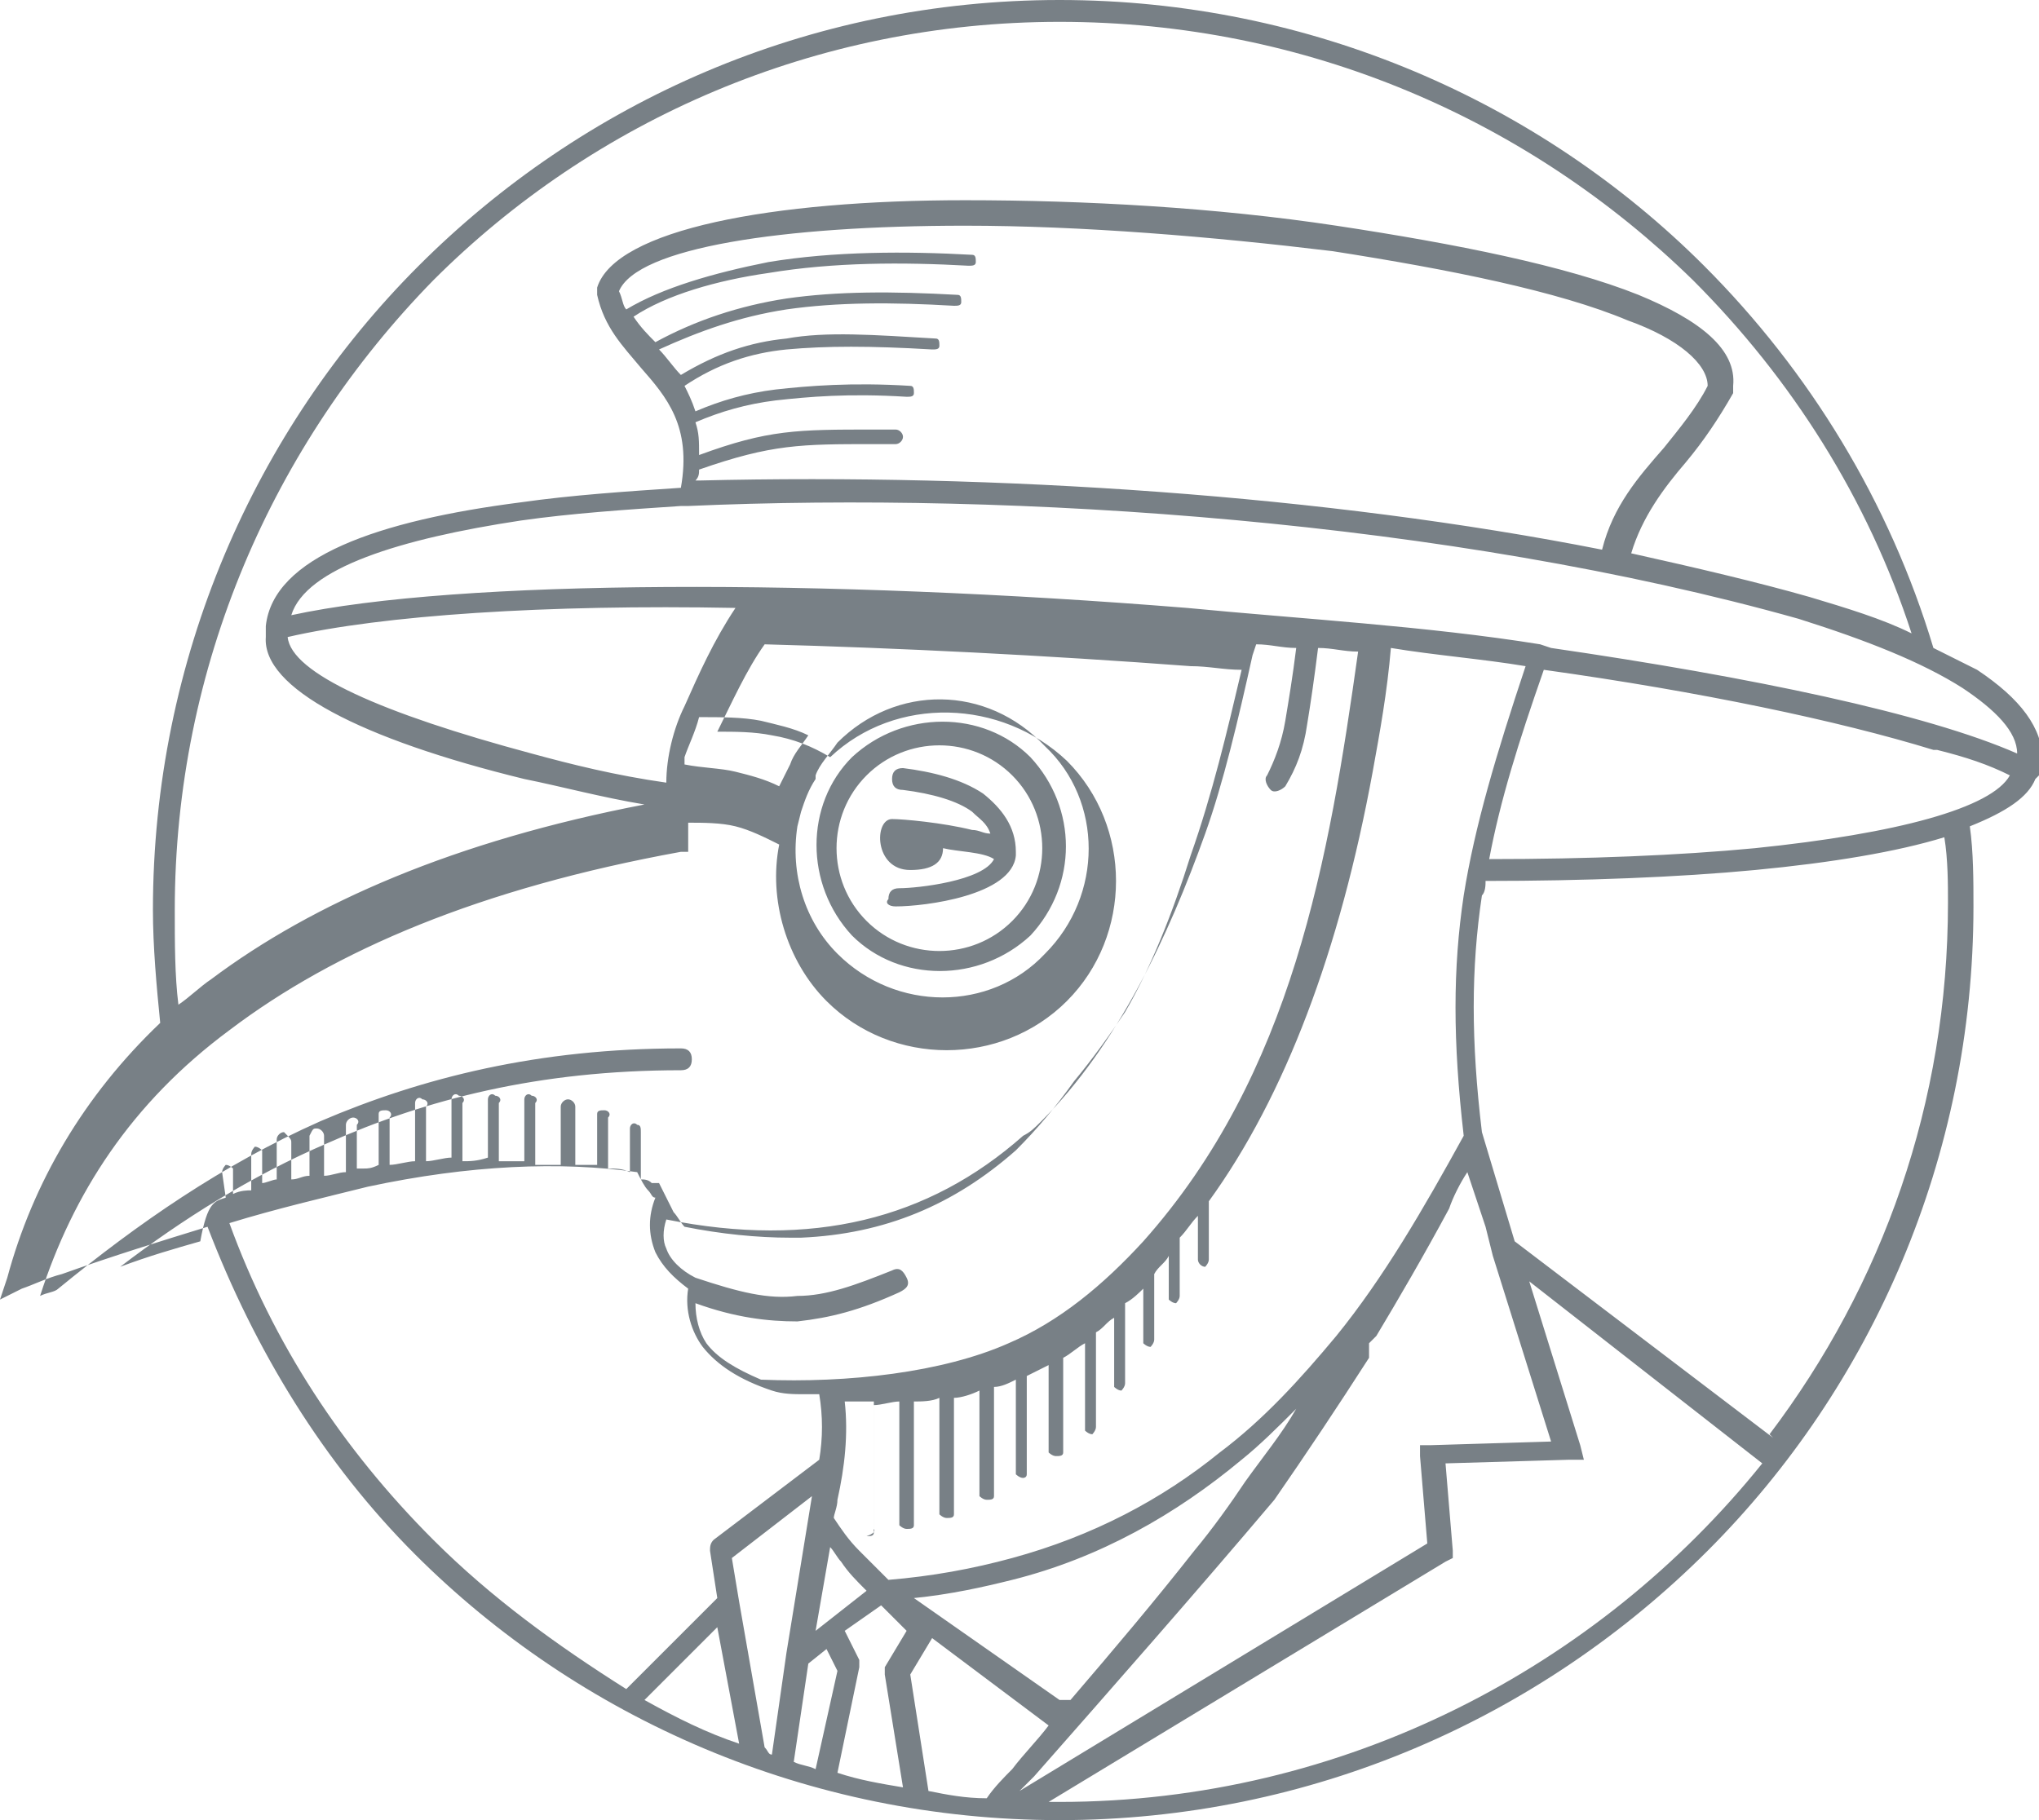<?xml version="1.0" encoding="utf-8"?>
<!-- Generator: Adobe Illustrator 21.0.2, SVG Export Plug-In . SVG Version: 6.00 Build 0)  -->
<svg version="1.1" id="Слой_1" xmlns="http://www.w3.org/2000/svg" xmlns:xlink="http://www.w3.org/1999/xlink" x="0px" y="0px"
	 viewBox="0 0 56 50" style="enable-background:new 0 0 56 50;" xml:space="preserve">
<style type="text/css">
	.st0{fill-rule:evenodd;clip-rule:evenodd;fill:#788086;}
</style>
<g>
	<path class="st0" d="M21.2,48.2l0.4-2.8c0,0,0,0,0,0l0.7-4.3l-2.2,1.7l0.2,1.2v0l0,0l0.7,4C21.1,48.1,21.1,48.2,21.2,48.2
		L21.2,48.2z M20.3,47.9c-0.9-0.3-1.7-0.7-2.6-1.2l2-2L20.3,47.9L20.3,47.9z M17.2,46.4L17.2,46.4c-1.9-1.2-3.7-2.5-5.3-4.1
		c-2.5-2.5-4.4-5.4-5.6-8.7c1.3-0.4,2.6-0.7,3.8-1c2.8-0.6,5.3-0.7,7.4-0.4c0.1,0.2,0.2,0.4,0.3,0.5c0.1,0.1,0.1,0.2,0.2,0.2
		c-0.2,0.5-0.2,1,0,1.5c0.2,0.4,0.5,0.7,0.9,1c-0.1,0.6,0.1,1.2,0.4,1.6c0.4,0.5,1,0.9,1.9,1.2l0,0l0,0c0.3,0.1,0.6,0.1,0.9,0.1
		c0.1,0,0.3,0,0.4,0c0.1,0.6,0.1,1.2,0,1.8l-2.9,2.2c-0.1,0.1-0.1,0.2-0.1,0.3h0l0.2,1.3L17.2,46.4L17.2,46.4z M5.7,33.7
		c-1.3,0.4-2.6,0.8-4,1.3l0,0c-0.4,0.1-0.8,0.3-1.1,0.4L0,35.7l0.2-0.6c0.7-2.6,2.1-5,4.2-7c-0.1-1-0.2-2.1-0.2-3.1
		c0-6.9,2.8-13.2,7.3-17.7C16,2.8,22.2,0,29.1,0C36,0,42.3,2.8,46.8,7.3c2.9,2.9,5.1,6.5,6.3,10.5c0.4,0.2,0.8,0.4,1.2,0.6
		c1.2,0.8,1.8,1.6,1.8,2.5c0,0.1,0,0.2-0.1,0.3c0,0,0,0,0,0.1c0,0-0.1,0.1-0.1,0.1c-0.2,0.5-0.8,0.9-1.8,1.3
		c0.1,0.7,0.1,1.5,0.1,2.2c0,6.9-2.8,13.2-7.3,17.7C42.3,47.2,36,50,29.1,50c-6.9,0-13.2-2.8-17.7-7.3C8.9,40.2,7,37.1,5.7,33.7
		L5.7,33.7z M4.9,27.6c0.3-0.2,0.6-0.5,0.9-0.7c2.8-2.1,6.7-3.8,11.9-4.8c-1.2-0.2-2.3-0.5-3.3-0.7c-4.5-1.1-7.2-2.5-7.1-3.9l0,0
		c0,0,0-0.1,0-0.1v0c0,0,0,0,0-0.1c0,0,0,0,0-0.1v0v0v0c0.2-1.9,3.1-2.9,7-3.4c1.4-0.2,2.9-0.3,4.4-0.4c0.3-1.7-0.4-2.5-1.1-3.3
		c-0.5-0.6-1-1.1-1.2-2l0-0.1l0-0.1c0.5-1.6,4.8-2.4,10.1-2.4c3.3,0,6.9,0.2,10.2,0.7c3.3,0.5,6.3,1.1,8.3,1.9
		c1.7,0.7,2.7,1.5,2.6,2.5l0,0.1l0,0.1c-0.4,0.7-0.8,1.3-1.3,1.9c-0.6,0.7-1.2,1.5-1.5,2.5c1.8,0.4,3.5,0.8,4.9,1.2
		c1,0.3,2,0.6,2.8,1c-1.2-3.7-3.3-7-6-9.7C42,3.3,35.9,0.6,29.1,0.6c-6.7,0-12.8,2.7-17.2,7.1C7.5,12.2,4.8,18.3,4.8,25
		C4.8,25.9,4.8,26.8,4.9,27.6L4.9,27.6z M53.4,23c-1.3,0.4-3.1,0.7-5.2,0.9c-2.1,0.2-4.7,0.3-7.4,0.3c0,0.1,0,0.3-0.1,0.4
		c-0.3,2-0.3,4,0,6.5l0.9,3l7.1,5.4l-0.1-0.1c3.1-4.1,4.9-9.1,4.9-14.6C53.5,24.3,53.5,23.6,53.4,23L53.4,23z M48.4,40.2L42,35.2
		l1.4,4.5l0.1,0.4l-0.4,0h0h0h0h0l0,0h0h0h0h0h0l-3.4,0.1l0.2,2.4l0,0.2l-0.2,0.1l-10.9,6.6c0.1,0,0.2,0,0.3,0
		C36.9,49.5,43.9,45.8,48.4,40.2L48.4,40.2z M27.1,49.4c0.2-0.3,0.5-0.6,0.7-0.8l0,0c0.3-0.4,0.7-0.8,1-1.2l0,0l0,0l0,0l0,0L25.6,45
		l-0.6,1l0.5,3.2C26,49.3,26.5,49.4,27.1,49.4L27.1,49.4z M24.8,49.1L24.3,46c0-0.1,0-0.1,0-0.2l0,0l0.6-1l-0.7-0.7l-1,0.7l0.4,0.8
		c0,0.1,0,0.1,0,0.2h0L23,48.7l0,0C23.6,48.9,24.2,49,24.8,49.1L24.8,49.1L24.8,49.1L24.8,49.1L24.8,49.1z M22.4,48.6
		c-0.2-0.1-0.4-0.1-0.6-0.2l0.4-2.7l0.5-0.4l0.3,0.6L22.4,48.6L22.4,48.6z M53.1,20.6L53.1,20.6c-2.6-0.8-6.4-1.6-10.7-2.2
		c-0.7,2-1.2,3.6-1.5,5.2c2.7,0,5.2-0.1,7.3-0.3c3.9-0.4,6.5-1.1,7-2c-0.6-0.3-1.2-0.5-2-0.7L53.1,20.6L53.1,20.6z M53.5,20.7
		L53.5,20.7L53.5,20.7L53.5,20.7L53.5,20.7z M22.4,44.8l1.4-1.1c-0.3-0.3-0.5-0.5-0.7-0.8c-0.1-0.1-0.2-0.3-0.3-0.4L22.4,44.8
		L22.4,44.8z M25.1,43.9l4,2.8l0.2,0l0,0l0.1,0c1.2-1.4,2.3-2.7,3.4-4.1l0,0c0.5-0.6,1-1.3,1.4-1.9c0.5-0.7,1-1.3,1.4-2
		c-0.5,0.5-1,1-1.5,1.4c-1.8,1.5-3.9,2.7-6.3,3.3C27,43.6,26.1,43.8,25.1,43.9L25.1,43.9z M28.4,48.8L28.4,48.8L28,49.2l11.2-6.8
		L39,40l0-0.3l0.3,0l3.3-0.1l-1.6-5.1l-0.2-0.8l-0.5-1.5c-0.2,0.3-0.4,0.7-0.5,1l0,0c-0.7,1.3-1.4,2.5-2,3.5l0,0l0,0l-0.1,0.1l0,0
		l-0.1,0.1l0,0l0,0.1l0,0.1l0,0.1l0,0.1l0,0c-0.9,1.4-1.7,2.6-2.6,3.9C32.8,43.8,30.6,46.3,28.4,48.8L28.4,48.8z M27.8,42.8
		c2.2-0.6,4.1-1.6,5.7-2.9c1.2-0.9,2.2-2,3.2-3.2c1.3-1.6,2.4-3.5,3.5-5.5c-0.3-2.6-0.3-4.6,0-6.6c0.3-1.9,0.9-3.9,1.7-6.3
		c-1.2-0.2-2.5-0.3-3.7-0.5c-0.1,1.2-0.3,2.3-0.5,3.4c-0.9,4.9-2.4,8.9-4.5,11.8l0,1.6c0,0.1-0.1,0.2-0.1,0.2
		c-0.1,0-0.2-0.1-0.2-0.2l0-1.2c-0.2,0.2-0.3,0.4-0.5,0.6l0,1.6c0,0.1-0.1,0.2-0.1,0.2c-0.1,0-0.2-0.1-0.2-0.1l0-1.2l0,0
		c-0.1,0.2-0.3,0.3-0.4,0.5l0,1.8c0,0.1-0.1,0.2-0.1,0.2c-0.1,0-0.2-0.1-0.2-0.1l0-1.5c-0.1,0.1-0.3,0.3-0.5,0.4l0,2.2
		c0,0.1-0.1,0.2-0.1,0.2c-0.1,0-0.2-0.1-0.2-0.1l0-1.9c-0.2,0.1-0.3,0.3-0.5,0.4l0,2.6c0,0.1-0.1,0.2-0.1,0.2
		c-0.1,0-0.2-0.1-0.2-0.1l0-2.4c-0.2,0.1-0.4,0.3-0.6,0.4l0,2.6c0,0.1-0.1,0.1-0.2,0.1c-0.1,0-0.2-0.1-0.2-0.1l0-2.4
		c-0.2,0.1-0.4,0.2-0.6,0.3l0,2.7c0,0.1-0.1,0.1-0.1,0.1c-0.1,0-0.2-0.1-0.2-0.1l0-2.6c-0.2,0.1-0.4,0.2-0.6,0.2l0,3
		c0,0.1-0.1,0.1-0.2,0.1c-0.1,0-0.2-0.1-0.2-0.1l0-2.9c-0.2,0.1-0.5,0.2-0.7,0.2l0,3.2c0,0.1-0.1,0.1-0.2,0.1
		c-0.1,0-0.2-0.1-0.2-0.1l0-3.2c-0.2,0.1-0.5,0.1-0.7,0.1l0,3.4c0,0.1-0.1,0.1-0.2,0.1c-0.1,0-0.2-0.1-0.2-0.1l0-3.4
		c-0.2,0-0.5,0.1-0.7,0.1l0,3.5c0,0.1-0.1,0.1-0.2,0.1C24.1,42.1,24,42,24,42l0-3.5c-0.3,0-0.6,0-0.8,0c0.1,0.9,0,1.8-0.2,2.7
		c0,0.2-0.1,0.4-0.1,0.5c0.2,0.3,0.4,0.6,0.7,0.9c0.3,0.3,0.6,0.6,0.8,0.8C25.6,43.3,26.7,43.1,27.8,42.8L27.8,42.8z M27.7,36.9
		c1.4-0.6,2.6-1.6,3.7-2.8c4.1-4.6,5.1-10.5,5.9-16.2c-0.4,0-0.7-0.1-1.1-0.1c-0.1,0.8-0.2,1.5-0.3,2.1c-0.1,0.7-0.3,1.2-0.6,1.7
		c-0.1,0.1-0.3,0.2-0.4,0.1c-0.1-0.1-0.2-0.3-0.1-0.4c0.2-0.4,0.4-0.9,0.5-1.5c0.1-0.6,0.2-1.2,0.3-2c-0.4,0-0.7-0.1-1.1-0.1
		l-0.1,0.3c-0.4,1.8-0.8,3.5-1.3,4.9c-1,2.8-2.4,5.8-4.5,7.9c-0.2,0.2-0.3,0.3-0.5,0.4l0,0l0,0c-2.6,2.3-5.8,3.1-9.8,2.3
		c-0.1,0.3-0.1,0.6,0,0.8c0.1,0.3,0.4,0.6,0.8,0.8l0,0c0,0,0,0,0,0c1.2,0.4,2,0.6,2.8,0.5c0.8,0,1.6-0.3,2.6-0.7
		c0.2-0.1,0.3,0,0.4,0.2c0.1,0.2,0,0.3-0.2,0.4c-1.1,0.5-1.9,0.7-2.8,0.8c-0.8,0-1.7-0.1-2.8-0.5c0,0.4,0.1,0.8,0.3,1.1
		c0.3,0.4,0.8,0.7,1.5,1C23.3,38,25.9,37.7,27.7,36.9L27.7,36.9z M42.3,17.7l0.3,0.1l0,0c5.5,0.8,10.3,1.8,12.8,2.9
		c0-0.6-0.6-1.2-1.5-1.8c-1.1-0.7-2.6-1.3-4.5-1.9c-9.6-2.7-21.5-3.5-30.5-3.1l-0.2,0c-1.5,0.1-3,0.2-4.4,0.4
		C11,14.8,8.4,15.6,8,16.9c4.6-1,14.7-1,24.6-0.2C35.7,17,39.2,17.2,42.3,17.7L42.3,17.7z M6.1,32.2c0-0.1,0.1-0.2,0.1-0.2
		c0.1,0,0.2,0.1,0.2,0.1l0,0.7c0.2-0.1,0.4-0.1,0.5-0.1l0-1c0-0.1,0.1-0.2,0.1-0.2c0.1,0,0.2,0.1,0.2,0.1l0,0.9
		c0.1,0,0.3-0.1,0.4-0.1l0-1.1c0-0.1,0.1-0.2,0.2-0.2C8,31.3,8,31.3,8,31.4l0,1c0.2,0,0.3-0.1,0.5-0.1c0,0,0,0,0,0l0-1.1
		C8.6,31,8.6,31,8.7,31c0.1,0,0.2,0.1,0.2,0.2l0,1.1c0.2,0,0.4-0.1,0.6-0.1l0-1.3c0-0.1,0.1-0.2,0.2-0.2c0.1,0,0.2,0.1,0.1,0.2
		l0,1.2l0.2,0c0.1,0,0.2,0,0.4-0.1l0-1.4c0-0.1,0.1-0.1,0.2-0.1c0.1,0,0.2,0.1,0.1,0.2l0,1.3c0.2,0,0.5-0.1,0.7-0.1l0-1.6
		c0-0.1,0.1-0.2,0.2-0.1c0.1,0,0.2,0.1,0.1,0.2l0,1.5c0.2,0,0.5-0.1,0.7-0.1l0-1.6c0-0.1,0.1-0.2,0.2-0.1c0.1,0,0.2,0.1,0.1,0.2
		l0,1.6c0.2,0,0.4,0,0.7-0.1l0-1.6c0-0.1,0.1-0.2,0.2-0.1c0.1,0,0.2,0.1,0.1,0.2l0,1.6c0.2,0,0.4,0,0.7,0l0-1.7
		c0-0.1,0.1-0.2,0.2-0.1c0.1,0,0.2,0.1,0.1,0.2l0,1.7c0.2,0,0.5,0,0.7,0l0-1.6c0-0.1,0.1-0.2,0.2-0.2c0.1,0,0.2,0.1,0.2,0.2l0,1.6
		c0.2,0,0.4,0,0.6,0l0-1.4c0-0.1,0.1-0.1,0.2-0.1c0.1,0,0.2,0.1,0.1,0.2l0,1.4c0.2,0,0.4,0,0.6,0.1l0-1.2c0-0.1,0.1-0.2,0.2-0.1
		c0.1,0,0.1,0.1,0.1,0.2l0,1.3c0.1,0,0.2,0,0.3,0.1l0.2,0l0.1,0.2c0.1,0.2,0.2,0.4,0.3,0.6c0.1,0.1,0.2,0.3,0.3,0.4
		c1,0.2,2,0.3,2.9,0.3h0l0.1,0l0,0l0.1,0l0,0l0.1,0l0,0c2.3-0.1,4.2-0.9,5.9-2.4c0.6-0.6,1.1-1.2,1.6-1.9c0.5-0.6,1-1.3,1.4-1.9
		c0.7-1.2,1.3-2.7,1.8-4.3c0.6-1.7,1-3.4,1.4-5.1c-0.5,0-0.9-0.1-1.4-0.1c-4-0.3-8-0.5-11.7-0.6c-0.5,0.7-0.9,1.6-1.3,2.4
		c0.5,0,1,0,1.5,0.1c0.6,0.1,1.1,0.3,1.6,0.6c1.8-1.7,4.7-1.6,6.5,0.1c1.8,1.8,1.8,4.8,0,6.6c-1.8,1.8-4.8,1.8-6.6,0
		c-1.1-1.1-1.6-2.8-1.3-4.3c-0.4-0.2-0.8-0.4-1.2-0.5c-0.4-0.1-0.9-0.1-1.3-0.1c0,0.2,0,0.3,0,0.5l0,0.3l-0.2,0
		c-5.5,1-9.5,2.7-12.4,4.9c-2.7,2-4.3,4.5-5.2,7.3c0.2-0.1,0.4-0.1,0.5-0.2c2.2-1.8,4.5-3.4,7.2-4.6c2.8-1.2,6-2,9.9-2
		c0.2,0,0.3,0.1,0.3,0.3c0,0.2-0.1,0.3-0.3,0.3c-3.9,0-7,0.8-9.7,2c-2.1,0.9-4,2.1-5.7,3.4c0.8-0.3,1.5-0.5,2.2-0.7l0,0l0,0
		C5.7,33,5.9,33,6.2,32.9L6.1,32.2L6.1,32.2z M24.6,24.9c0.8,0,3.2-0.3,3.3-1.4v0c0,0,0-0.1,0-0.1c0-0.7-0.4-1.2-0.9-1.6
		c-0.6-0.4-1.4-0.6-2.2-0.7c-0.2,0-0.3,0.1-0.3,0.3c0,0.2,0.1,0.3,0.3,0.3c0.8,0.1,1.5,0.3,1.9,0.6c0.2,0.2,0.4,0.3,0.5,0.6
		c-0.2,0-0.3-0.1-0.5-0.1c-0.8-0.2-1.9-0.3-2.2-0.3c-0.5,0-0.5,1.4,0.5,1.4c0.6,0,0.9-0.2,0.9-0.6c0.4,0.1,1.1,0.1,1.4,0.3
		c-0.3,0.6-2.1,0.8-2.6,0.8c-0.2,0-0.3,0.1-0.3,0.3C24.3,24.8,24.4,24.9,24.6,24.9L24.6,24.9z M18.8,19.4c0.4-0.9,0.8-1.8,1.4-2.7
		c-5.2-0.1-9.7,0.2-12.3,0.8c0.1,1,2.6,2.1,6.7,3.2c1.1,0.3,2.3,0.6,3.7,0.8C18.3,20.8,18.5,20,18.8,19.4L18.8,19.4z M23,20.4
		c-0.2,0.3-0.5,0.6-0.6,0.9l0,0.1c-0.2,0.3-0.3,0.6-0.4,0.9l-0.1,0.4l0,0c-0.2,1.3,0.2,2.6,1.1,3.5c1.6,1.6,4.2,1.6,5.7,0
		c1.6-1.6,1.6-4.2,0-5.7C27.1,18.8,24.6,18.8,23,20.4L23,20.4L23,20.4z M20.2,21.2c0.4,0.1,0.8,0.2,1.2,0.4c0.1-0.2,0.2-0.4,0.3-0.6
		c0.1-0.3,0.3-0.5,0.5-0.8c-0.4-0.2-0.9-0.3-1.3-0.4c-0.5-0.1-1.1-0.1-1.7-0.1c-0.1,0.4-0.3,0.8-0.4,1.1c0,0.1,0,0.1,0,0.2
		C19.3,21.1,19.8,21.1,20.2,21.2L20.2,21.2z M28.3,20.8c-1.3-1.3-3.5-1.3-4.9,0h0c-1.3,1.3-1.3,3.5,0,4.9h0c1.3,1.3,3.5,1.3,4.9,0v0
		C29.6,24.3,29.6,22.2,28.3,20.8L28.3,20.8L28.3,20.8z M27.8,21.3c-1.1-1.1-2.9-1.1-4,0l0,0c-1.1,1.1-1.1,2.9,0,4v0
		c1.1,1.1,2.9,1.1,4,0l0,0C28.9,24.2,28.9,22.4,27.8,21.3L27.8,21.3L27.8,21.3z M44,15.1c0.3-1.2,1-2,1.7-2.8
		c0.4-0.5,0.9-1.1,1.2-1.7c0-0.6-0.8-1.3-2.2-1.8c-1.9-0.8-4.9-1.4-8.1-1.9c-3.3-0.4-6.9-0.7-10.1-0.7c-5,0-9,0.6-9.5,1.8
		c0.1,0.2,0.1,0.4,0.2,0.5c1-0.6,2.4-1,3.9-1.3c1.8-0.3,3.8-0.3,5.6-0.2c0.1,0,0.1,0.1,0.1,0.2c0,0.1-0.1,0.1-0.2,0.1
		c-1.8-0.1-3.7-0.1-5.5,0.2c-1.4,0.2-2.8,0.6-3.7,1.2c0.2,0.3,0.4,0.5,0.6,0.7c1.1-0.6,2.3-1,3.6-1.2c1.4-0.2,2.9-0.2,4.7-0.1
		c0.1,0,0.1,0.1,0.1,0.2c0,0.1-0.1,0.1-0.2,0.1c-1.7-0.1-3.2-0.1-4.6,0.1c-1.3,0.2-2.4,0.6-3.5,1.1c0.2,0.2,0.4,0.5,0.6,0.7
		c1-0.6,1.9-0.9,2.9-1c1.1-0.2,2.4-0.1,4.1,0c0.1,0,0.1,0.1,0.1,0.2c0,0.1-0.1,0.1-0.2,0.1c-1.7-0.1-2.9-0.1-4,0
		c-1,0.1-1.9,0.4-2.8,1c0.1,0.2,0.2,0.4,0.3,0.7c0.7-0.3,1.4-0.5,2.2-0.6c0.9-0.1,2.1-0.2,3.7-0.1c0.1,0,0.1,0.1,0.1,0.2
		c0,0.1-0.1,0.1-0.2,0.1c-1.6-0.1-2.7,0-3.6,0.1c-0.8,0.1-1.5,0.3-2.2,0.6c0.1,0.3,0.1,0.5,0.1,0.9c1.9-0.7,2.7-0.7,4.8-0.7
		c0.2,0,0.4,0,0.6,0c0.1,0,0.2,0.1,0.2,0.2c0,0.1-0.1,0.2-0.2,0.2c-0.2,0-0.4,0-0.6,0c-2,0-2.8,0-4.8,0.7c0,0.1,0,0.2-0.1,0.3l0.1,0
		l0,0C27.4,13,36.4,13.6,44,15.1z"/>
</g>
</svg>
